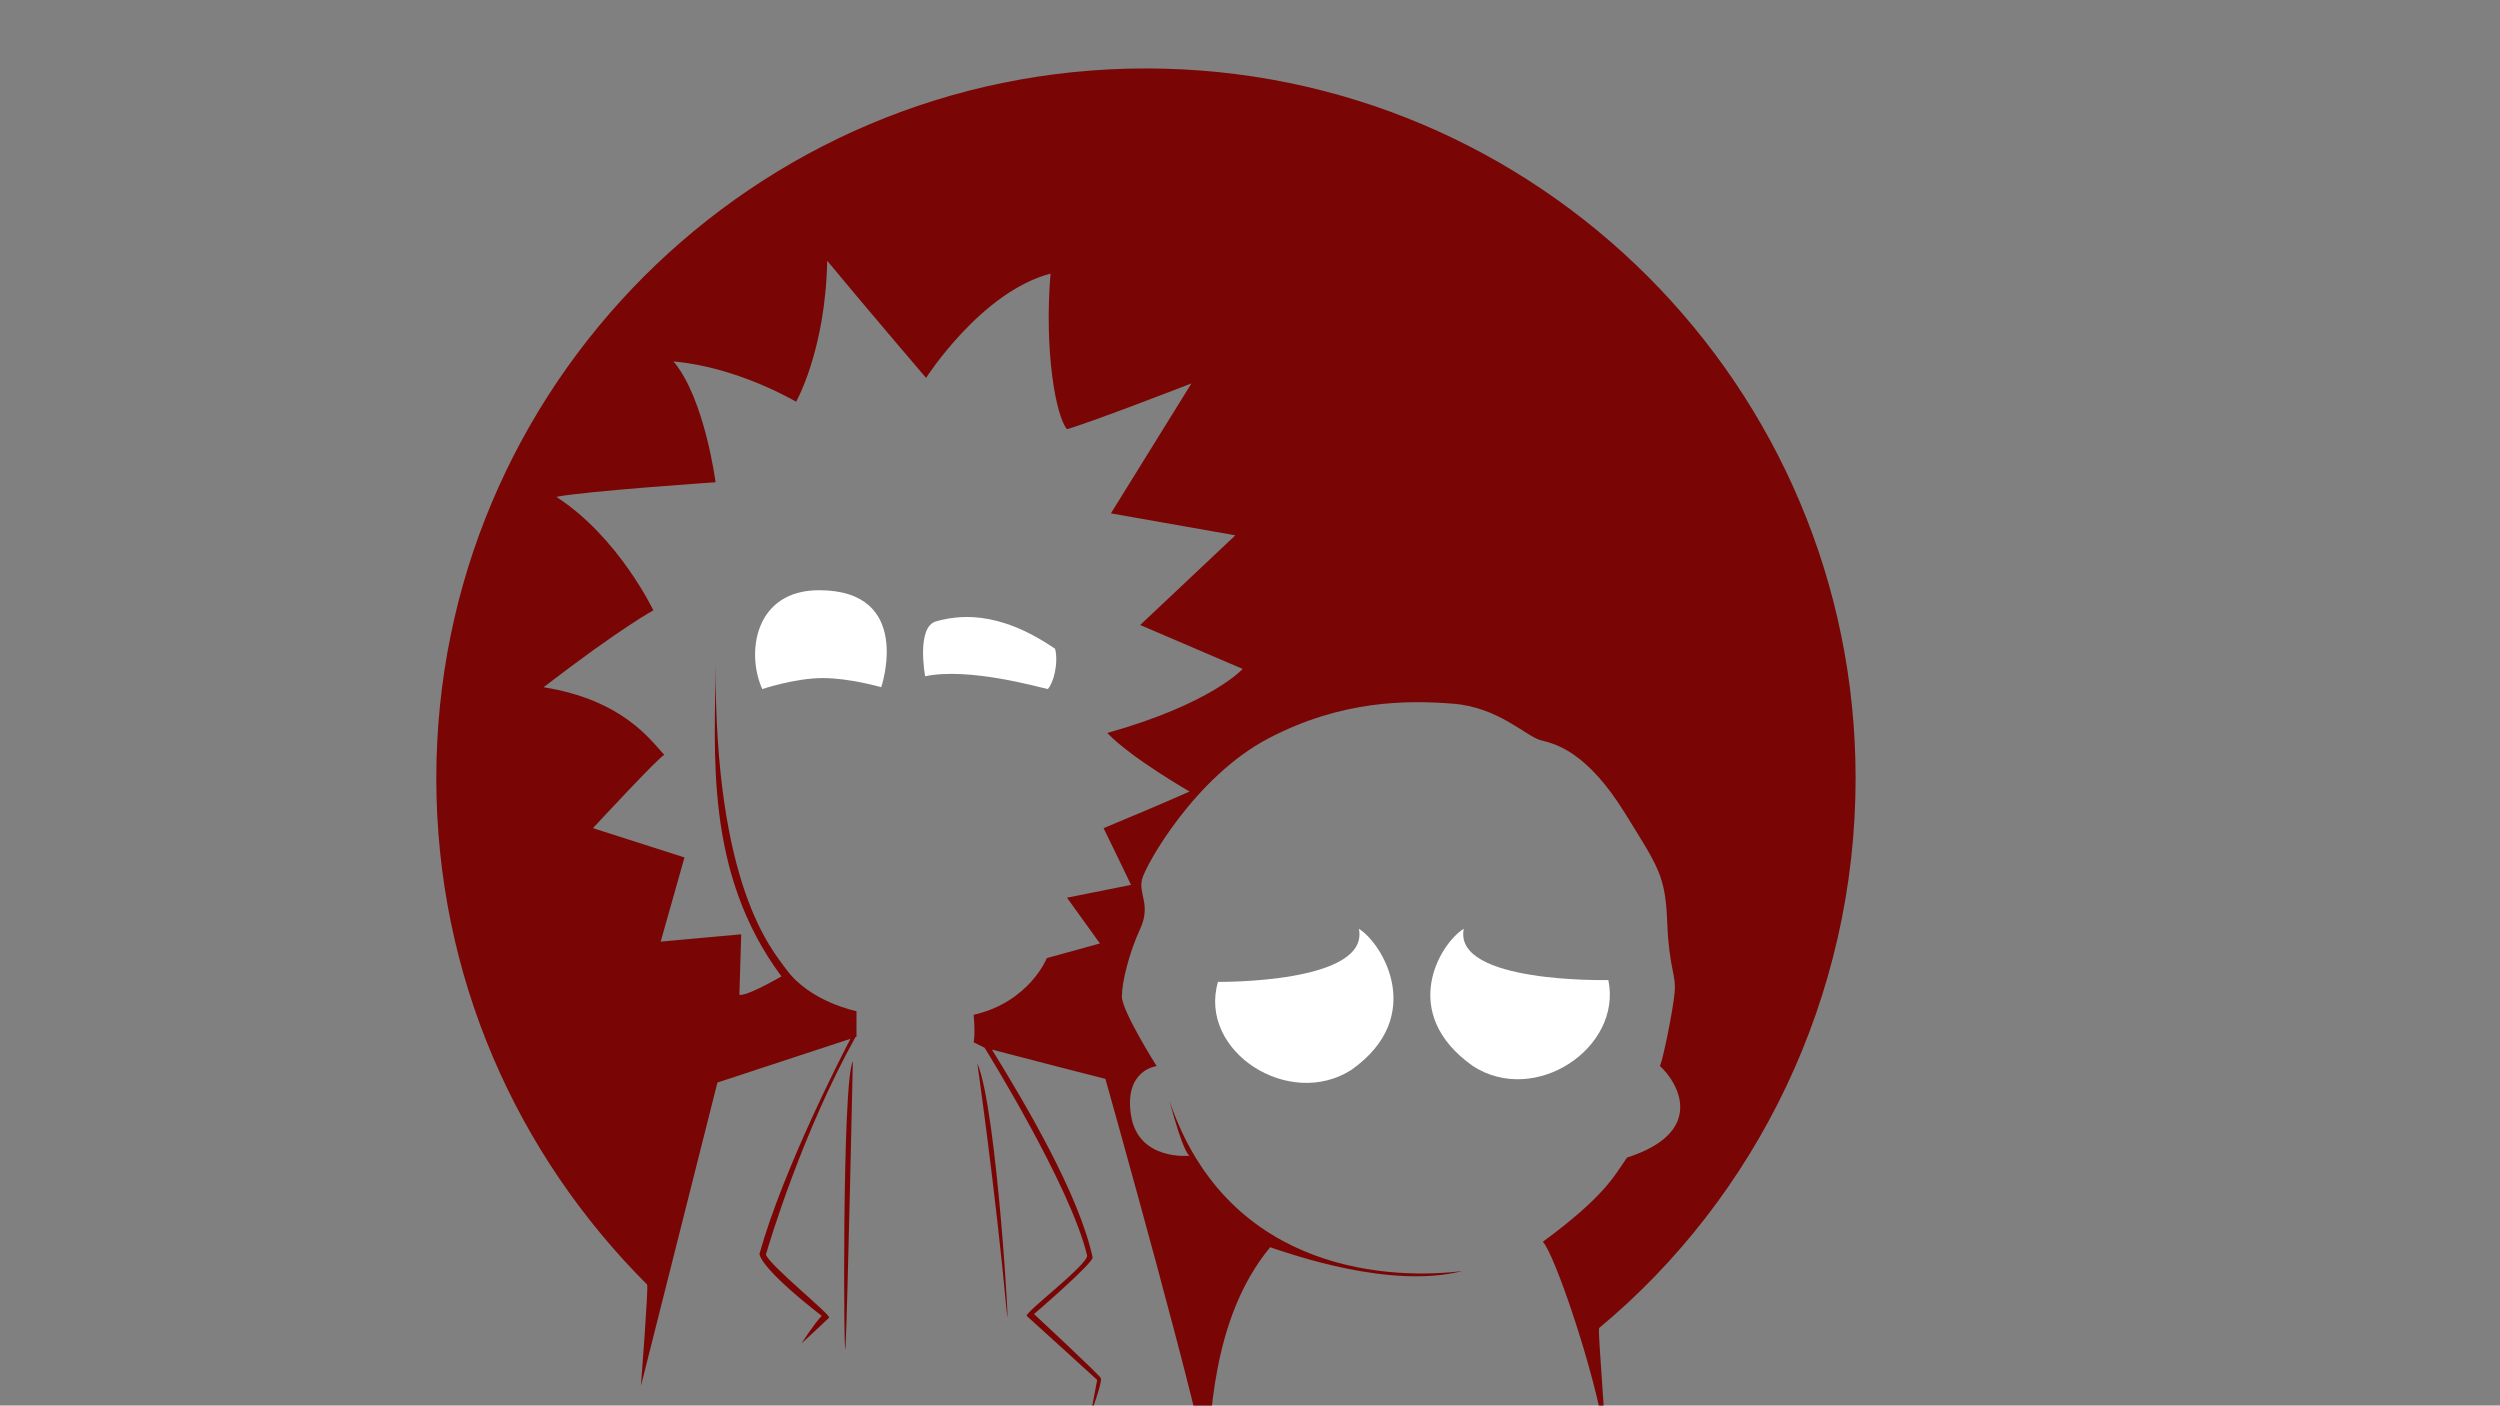 <?xml version="1.0" encoding="utf-8"?>
<!-- Generator: Adobe Illustrator 22.0.1, SVG Export Plug-In . SVG Version: 6.00 Build 0)  -->
<svg version="1.1" id="rickmortylogo" xmlns="http://www.w3.org/2000/svg" xmlns:xlink="http://www.w3.org/1999/xlink" x="0px"
	 y="0px" viewBox="0 0 1366 768" style="enable-background:new 0 0 1366 768;" xml:space="preserve">
<rect x="0" y="0" width="1366" height="768" fill="#808080" stroke="none"/>
<style type="text/css">
	.st0{fill:#7A0505;}
	.st1{fill:#FFFFFF;}
</style>
<g id="base">
	<path class="st0" d="M1013.9,425.2c0-214.1-173.6-387.8-387.8-387.8S238.4,211.1,238.4,425.2c0,108.4,44.1,205.7,115.2,276.7
		c0.8,0.8-3.4,55.4-3.4,55.4L392,591.5l72.7-23.9c-3.5,6.7-36.4,70.1-49.7,117.4c0,3,7,13,34,34c-4,4-11,15-11,15s12.5-11.5,15-14
		c1.4-1.4-32.5-28.5-34.5-34.5c2-7,20-66.8,48.9-118.8l0.6-0.2v-14c0,0-25.5-5-38.5-23c-7.5-10.4-39-45-38.5-167
		c-0.2,48-6.5,114,36,171c-21,12-23,10-23,10l1-33l-44,4l13-46l-50-16c0,0,37-40,39-40c-7.5-8-22.5-30-66-37c43-33,60-42,60-42
		s-19-40-53-62c14-3,87-8,87-8s-6-46-23-66c35,3,67,22,67,22s16-28,17-77c19,23,54,64,54,64s30-47,68-57c-3.5,43,3,78,9,85
		c14-4,68-25,68-25l-44,71l68,12l-52,49l56,24c0,0-17,19-74,35c13.5,14,45,32,45,32s-18,8-47,20c3,6,15,31,15,31l-35,7l18,25l-29,8
		c0,0-9.5,24-40,31c1,11,0,15,0,15l6,3c0,0,47,75.5,56,113.5c0.5,5-34,31-33,33c4.5,4,38.5,35,38.5,35l-3.5,18.5
		c0,0,6.5-17.5,5.5-19.5S565,718,565,718s32.6-28,32-31c-7.5-34.5-36.5-83.5-55-113.5c15,4,62,16,62,16s56,199,55,212
		c3-23,2-80,35-120c12,4,66,23,105,13c-35.7,4.5-127.5,3-160-93c8,30,11,30,11,30s-28,3-32-22s14-27,14-27s-19-30-19-38s4-24,10-37
		s-1-19,1-27s29-56,69-77s76-21,101-19s40,18,48,20s25,6,46,40c18.4,29.8,22,33.9,23,60c1,25,5,28,4,38s-6,35-8,40
		c10,9,25.5,36-18,50c-7,10-12,21-46,46c6.2,6.2,28,69.5,34,106.5c0.9-0.8-4.2-58.6-3.2-59.4C959.4,654.5,1013.9,545.2,1013.9,425.2
		z"/>
	<path class="st0" d="M462,736c1-17,4-156,4-156C460,590,461,753,462,736z"/>
	<path class="st0" d="M550,716c2.5,27.3-5-110-16-135C534,581,544,651,550,716z"/>
</g>
<g id="eyes">
	<path class="st1" d="M447.5,322.5c-35,0-40,34-31,54c0,0,18-6,33-6s32,5,32,5S499.5,322.5,447.5,322.5z"/>
	<path class="st1" d="M511.5,339.5c-11,3-6,30-6,30c24-5,62,6,67,7c3-3,6-14,4-22C544.5,332.5,522.5,336.5,511.5,339.5z"/>
	<path class="st1" d="M742.5,507.5c6,30-77,29-77,29c-11,38,39,70,73,48C779.5,555.5,755.5,515.5,742.5,507.5z"/>
	<path class="st1" d="M878.8,535.5c0,0-85,2-79-28c-13,8-36,46,5,75C838.8,604.5,886.5,572.5,878.8,535.5z"/>
</g>
</svg>
